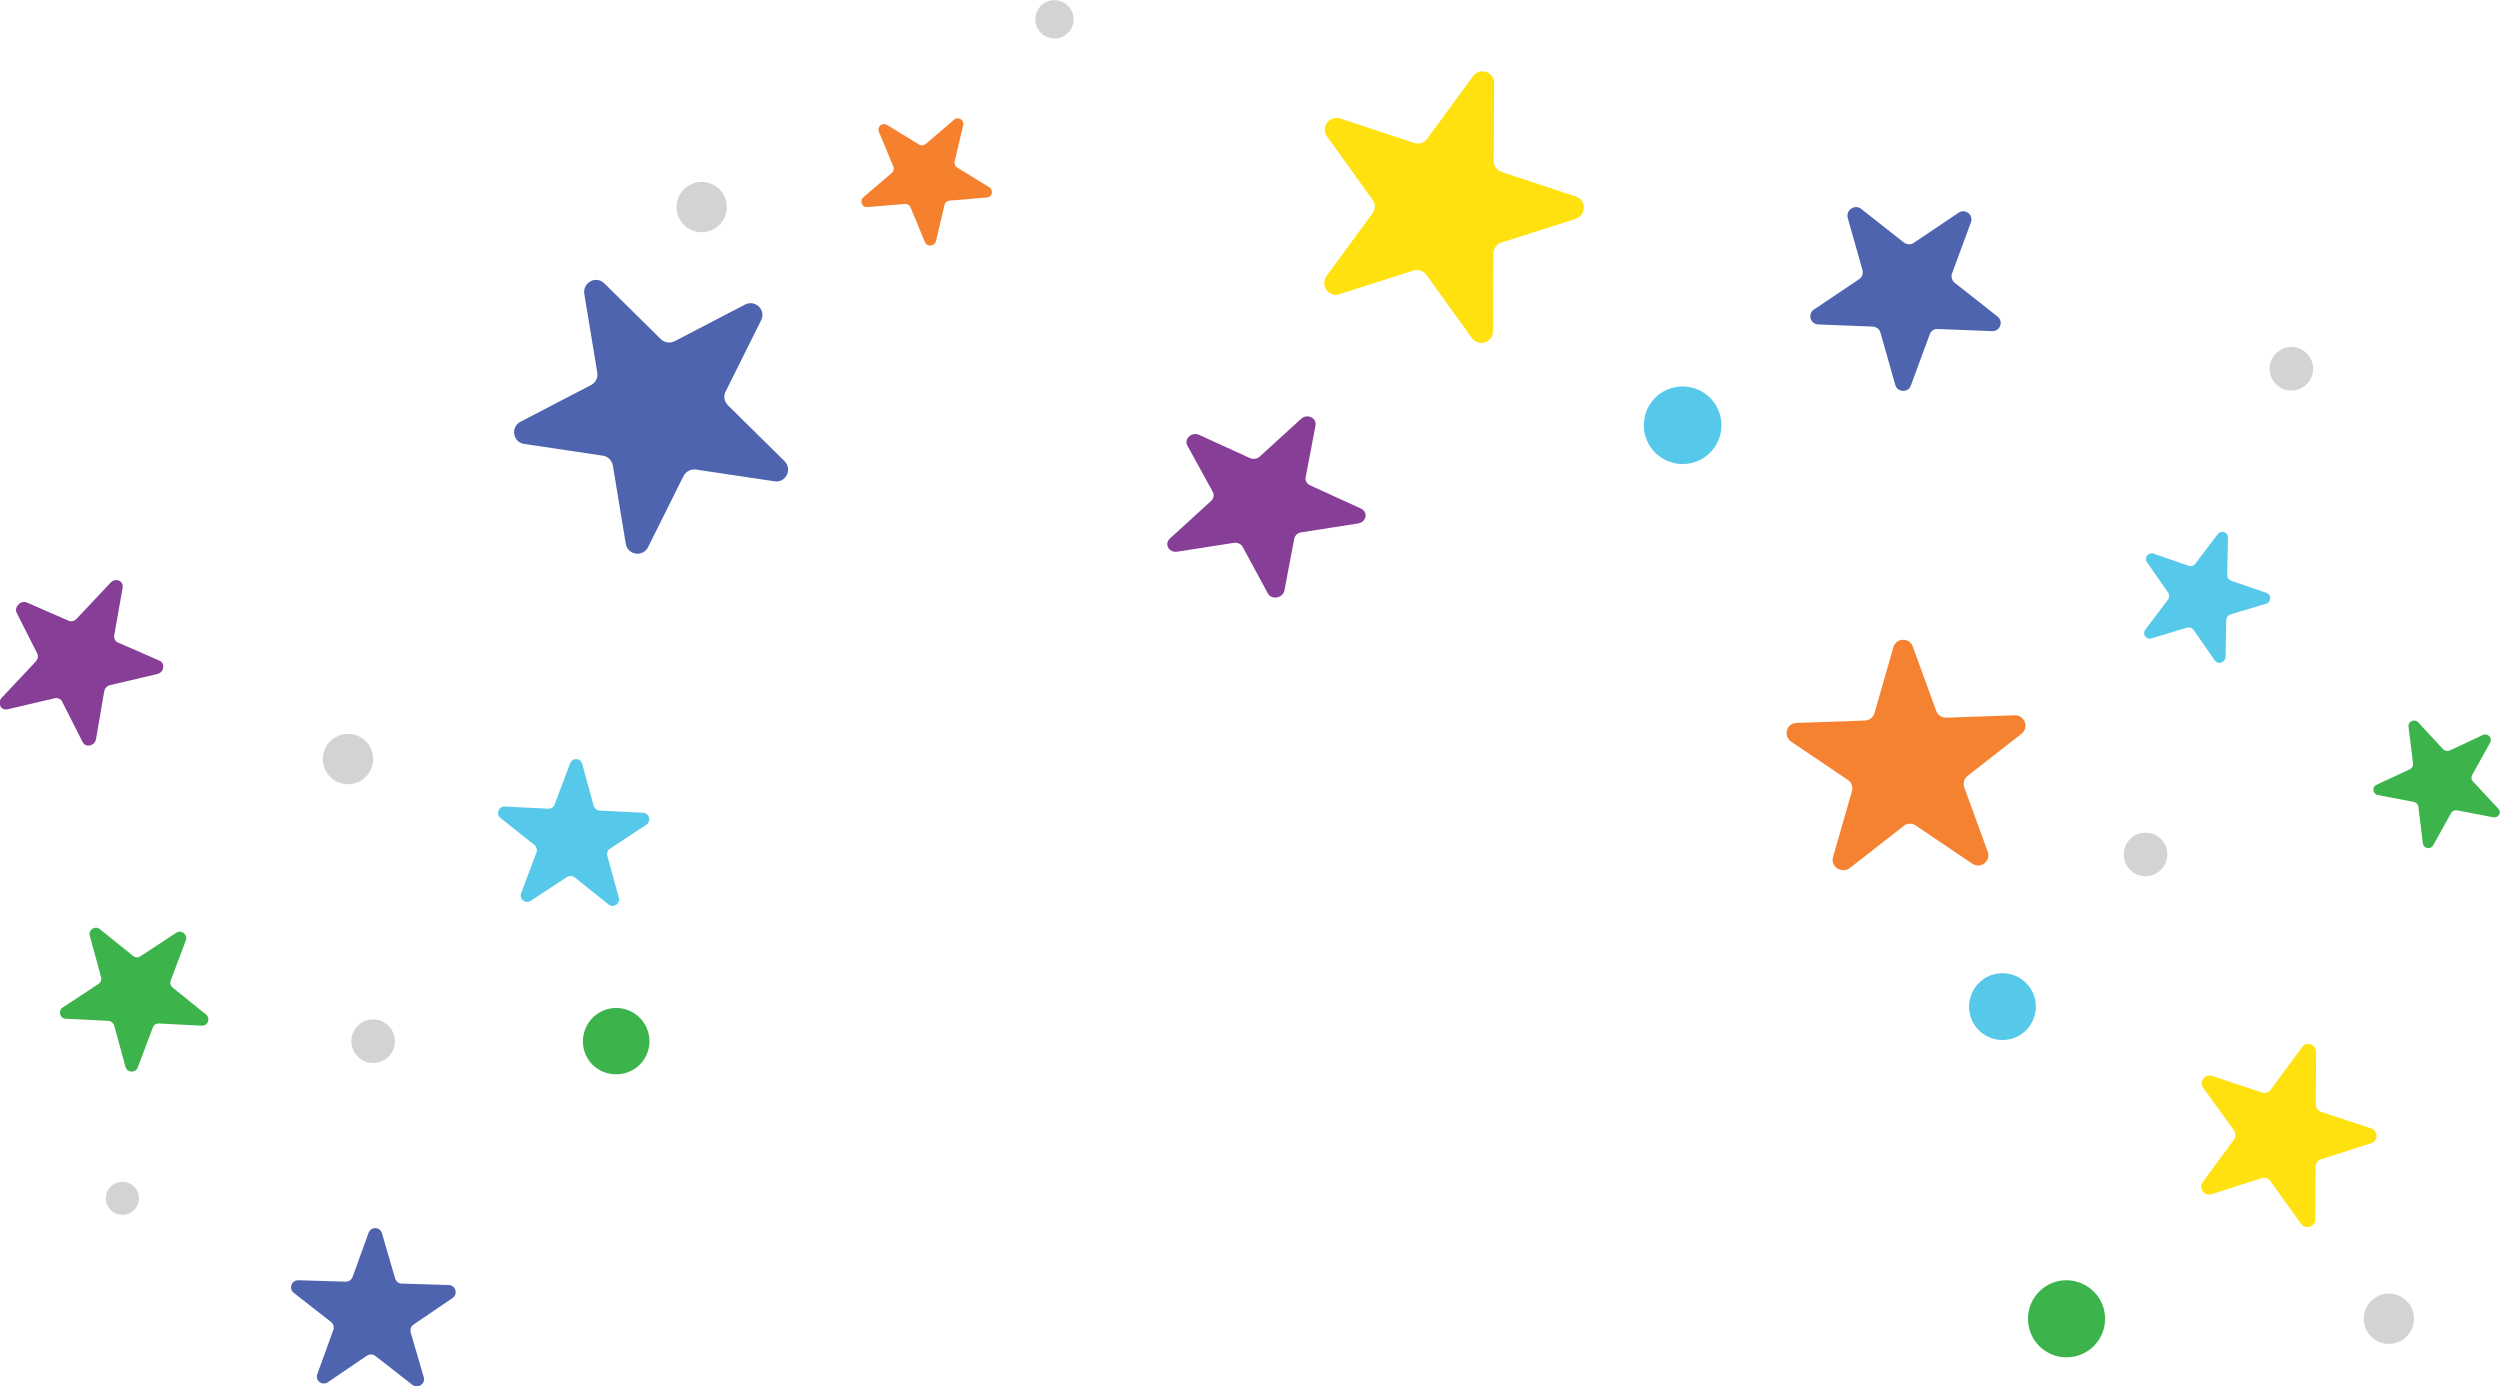 <svg xmlns="http://www.w3.org/2000/svg" width="1044" height="579" viewBox="0 0 1043.9 578.8"><style>.a{fill:#4E64AF;}.b{fill:#56C9EA;}.c{fill:#3CB44B;}.d{fill:#D1D3D4;}.e{fill:#863E97;}.f{fill:#FEE10F;}</style><path d="M252.3 118.2l23.6 23.3c1.5 1.5 3.9 1.9 5.8 0.9l29.4-15.3c4.3-2.2 8.9 2.3 6.7 6.6L303 163.4c-1 1.9-0.6 4.2 1 5.8l23.6 23.3c3.4 3.4 0.5 9.2-4.2 8.4l-32.8-4.9c-2.1-0.3-4.2 0.8-5.2 2.7l-14.8 29.7c-2.2 4.3-8.5 3.3-9.3-1.4l-5.4-32.7c-0.4-2.1-2-3.8-4.2-4.1l-32.8-4.9c-4.8-0.7-5.8-7.1-1.5-9.3l29.4-15.3c1.9-1 3-3.1 2.6-5.2l-5.4-32.7C243.2 117.8 248.9 114.9 252.3 118.2z" class="a"/><path d="M718.8 177.5c0 8.9-7.2 16.2-16.2 16.2 -8.9 0-16.2-7.2-16.2-16.2s7.2-16.2 16.2-16.2C711.6 161.3 718.8 168.6 718.8 177.5z" class="b"/><path d="M879 550.6c0 8.9-7.2 16.1-16.1 16.1 -8.9 0-16.1-7.2-16.1-16.1 0-8.9 7.2-16.1 16.1-16.1C871.8 534.6 879 541.7 879 550.6z" class="c"/><path d="M243.1 318.9l4.8 17.5c0.3 1.1 1.3 1.9 2.5 2l18.1 0.9c2.6 0.1 3.6 3.5 1.4 5l-15.2 10c-1 0.6-1.4 1.9-1.1 3l4.8 17.5c0.7 2.5-2.3 4.5-4.3 2.8l-14.1-11.3c-0.9-0.7-2.2-0.8-3.2-0.2l-15.2 10c-2.2 1.4-5-0.8-4-3.2l6.4-17c0.4-1.1 0.1-2.3-0.8-3.1l-14.2-11.3c-2.1-1.6-0.8-5 1.8-4.8l18.1 0.9c1.2 0.1 2.3-0.7 2.7-1.8l6.4-17C238.9 316.2 242.4 316.3 243.1 318.9z" class="b"/><circle cx="440.3" cy="8" r="8" class="d"/><path d="M529.4 247.7l-10.5-19.4c-0.7-1.3-2.2-1.9-3.7-1.7l-23.7 3.7c-3.4 0.5-5.5-3.2-3-5.5l17.2-15.7c1.1-1 1.4-2.6 0.7-3.8L495.8 186c-1.5-2.8 1.8-5.9 4.9-4.5l21.2 9.7c1.4 0.6 3.1 0.4 4.2-0.7l17.2-15.7c2.5-2.3 6.6-0.4 6 2.8l-4.1 21.6c-0.3 1.4 0.5 2.8 1.9 3.4l21.2 9.7c3.1 1.4 2.3 5.6-1.2 6.2l-23.7 3.7c-1.5 0.2-2.8 1.4-3 2.8l-4.1 21.6C535.5 249.8 530.9 250.5 529.4 247.7z" class="e"/><path d="M777.1 87.1l17.9 14.1c1.2 0.9 2.8 1 4 0.2l18.9-12.7c2.7-1.8 6.2 0.9 5.1 4l-7.9 21.4c-0.5 1.4-0.1 2.9 1.1 3.9l17.9 14.1c2.6 2 1.1 6.2-2.2 6.1l-22.8-0.9c-1.5-0.1-2.8 0.8-3.3 2.2l-7.9 21.4c-1.1 3.1-5.6 2.9-6.5-0.2l-6.2-21.9c-0.4-1.4-1.7-2.4-3.2-2.5l-22.8-0.9c-3.3-0.1-4.5-4.4-1.8-6.2l18.9-12.7c1.2-0.8 1.8-2.3 1.4-3.8l-6.2-21.9C770.8 87.6 774.5 85.1 777.1 87.1z" class="a"/><path d="M1008 550.6c0 5.8-4.7 10.5-10.5 10.5 -5.8 0-10.5-4.7-10.5-10.5 0-5.8 4.7-10.5 10.5-10.5C1003.3 540.1 1008 544.8 1008 550.6z" class="d"/><circle cx="293" cy="86.4" r="10.5" class="d"/><path d="M26.2 420.6l14.9-9.8c1-0.6 1.4-1.8 1.1-2.9l-4.7-17.2c-0.7-2.5 2.2-4.4 4.2-2.8l13.9 11.2c0.9 0.7 2.2 0.8 3.1 0.1l14.9-9.8c2.2-1.4 4.9 0.8 4 3.2l-6.3 16.7c-0.4 1.1-0.1 2.3 0.8 3l13.9 11.2c2 1.6 0.8 4.9-1.8 4.7l-17.8-0.9c-1.2-0.1-2.2 0.6-2.6 1.7l-6.3 16.7c-0.9 2.4-4.4 2.2-5.1-0.3l-4.7-17.2c-0.3-1.1-1.3-1.9-2.4-2l-17.8-0.9C25 425.3 24.1 422 26.2 420.6z" class="c"/><path d="M155.8 316.9c0 5.8-4.7 10.5-10.5 10.5 -5.8 0-10.5-4.7-10.5-10.5 0-5.8 4.7-10.5 10.5-10.5C151.1 306.3 155.8 311.1 155.8 316.9z" class="d"/><path d="M553.9 115.2L573.1 89c1.3-1.7 1.3-4 0-5.7l-19-26.4c-2.8-3.8 1-8.9 5.5-7.5l30.9 10.2c2 0.7 4.2 0 5.4-1.7l19.2-26.2c2.8-3.8 8.8-1.8 8.8 2.9l-0.2 32.5c0 2.1 1.3 4 3.3 4.6L658 82c4.5 1.5 4.4 7.8 0 9.3l-31 9.9c-2 0.6-3.4 2.5-3.4 4.6l-0.2 32.5c0 4.7-6.1 6.6-8.8 2.8l-19-26.4c-1.2-1.7-3.4-2.4-5.4-1.8l-31 9.9C554.8 124.2 551.1 119 553.9 115.2z" class="f"/><path d="M765.4 357.8l7.9-27.5c0.5-1.8-0.2-3.7-1.7-4.7l-23.7-16c-3.4-2.3-1.9-7.7 2.2-7.8l28.6-1c1.9-0.1 3.5-1.3 4-3.1l7.9-27.5c1.1-4 6.7-4.2 8.1-0.3l9.8 26.9c0.6 1.7 2.3 2.9 4.2 2.8l28.6-1c4.1-0.1 6.1 5.1 2.8 7.7l-22.5 17.6c-1.5 1.1-2 3.1-1.4 4.8l9.8 26.9c1.4 3.9-3 7.3-6.4 5l-23.7-16c-1.5-1-3.6-1-5 0.2l-22.5 17.6C768.9 364.9 764.3 361.8 765.4 357.8z" fill="#F58230"/><path d="M822.2 420.3c0-7.7 6.2-14 13.9-14 7.7 0 14 6.2 14 13.9 0 7.7-6.2 14-13.9 14C828.5 434.2 822.2 428 822.2 420.3z" class="b"/><path d="M243.4 434.8c0-7.7 6.1-13.9 13.8-14 7.7 0 13.9 6.1 14 13.8 0 7.7-6.1 13.9-13.8 13.9C249.6 448.6 243.4 442.5 243.4 434.8z" class="c"/><path d="M924.8 275.7l-8.9-12.8c-0.6-0.8-1.6-1.2-2.6-0.9l-15 4.5c-2.2 0.7-3.9-1.9-2.5-3.7l9.5-12.5c0.6-0.8 0.6-1.9 0.1-2.8l-8.9-12.8c-1.3-1.9 0.5-4.3 2.7-3.6l14.8 5.1c1 0.3 2 0 2.6-0.8l9.5-12.5c1.4-1.8 4.3-0.8 4.2 1.5l-0.3 15.7c0 1 0.6 1.9 1.6 2.3l14.8 5.1c2.1 0.7 2.1 3.8-0.1 4.5l-15 4.5c-1 0.3-1.6 1.2-1.7 2.2l-0.3 15.6C929 276.7 926.1 277.6 924.8 275.7z" class="b"/><circle cx="51.1" cy="500.3" r="6.9" class="d"/><path d="M11.2 251.5l17.4 7.6c1.1 0.5 2.5 0.2 3.4-0.8l14.2-15.1c2.1-2.2 5.5-0.7 5 2.2l-3.5 19.8c-0.2 1.3 0.4 2.5 1.5 3l17.4 7.6c2.5 1.1 1.9 5-1 5.6l-19.6 4.6c-1.3 0.3-2.3 1.4-2.5 2.7l-3.4 19.8c-0.5 2.9-4.3 3.8-5.6 1.3l-8.6-17c-0.6-1.1-1.8-1.6-3.1-1.3l-19.6 4.6c-2.8 0.7-4.5-2.6-2.5-4.8l14.2-15.1c0.9-1 1.2-2.4 0.6-3.5l-8.6-17C5.9 253.4 8.6 250.4 11.2 251.5z" class="e"/><path d="M172.2 578.2l-15.5-12.1c-1-0.8-2.4-0.8-3.5-0.1l-16.3 11.1c-2.4 1.6-5.4-0.7-4.4-3.4l6.7-18.5c0.4-1.2 0-2.5-1-3.3l-15.5-12.1c-2.3-1.7-1-5.4 1.9-5.3l19.7 0.6c1.3 0 2.4-0.7 2.9-1.9l6.7-18.5c1-2.7 4.8-2.6 5.6 0.2l5.5 18.9c0.4 1.2 1.5 2.1 2.7 2.1l19.7 0.6c2.9 0.1 3.9 3.8 1.6 5.4l-16.3 11.1c-1.1 0.7-1.5 2-1.2 3.3l5.5 18.9C177.6 577.8 174.4 580 172.2 578.2z" class="a"/><path d="M386.2 101l-6-14.5c-0.4-0.9-1.3-1.5-2.4-1.4l-15.6 1.3c-2.3 0.2-3.4-2.6-1.7-4.1l11.9-10.2c0.8-0.7 1-1.7 0.6-2.7L367 55c-0.9-2.1 1.4-4.1 3.4-2.9l13.4 8.2c0.9 0.5 2 0.4 2.7-0.2l11.9-10.2c1.7-1.5 4.3 0.1 3.8 2.3l-3.6 15.2c-0.2 1 0.2 2 1.1 2.5l13.4 8.2c1.9 1.2 1.2 4.2-1 4.3l-15.6 1.3c-1 0.1-1.9 0.8-2.1 1.8l-3.6 15.2C390.1 102.9 387.1 103.1 386.2 101z" fill="#F5812E"/><circle cx="895.9" cy="356.7" r="9.1" class="d"/><path d="M947.7 154c0-5 4-9.1 9-9.2 5 0 9.1 4 9.2 9 0 5-4 9.1-9 9.2C951.9 163.1 947.8 159.1 947.7 154z" class="d"/><path d="M1041.1 341.2l-15.1-2.9c-1-0.2-2 0.3-2.5 1.1l-7.5 13.5c-1.1 1.9-4 1.4-4.3-0.8l-1.9-15.3c-0.1-1-0.9-1.8-1.8-2l-15.1-2.9c-2.2-0.4-2.6-3.4-0.5-4.3l13.9-6.5c0.9-0.4 1.4-1.4 1.3-2.4l-1.9-15.3c-0.3-2.2 2.5-3.5 4-1.9l10.5 11.3c0.7 0.7 1.8 0.9 2.7 0.5l13.9-6.5c2-0.9 4.1 1.3 3 3.2l-7.5 13.5c-0.5 0.9-0.4 2 0.3 2.7l10.5 11.3C1044.8 339 1043.3 341.6 1041.1 341.2z" class="c"/><circle cx="155.8" cy="434.7" r="9.1" class="d"/><path d="M919.8 493.5l13-17.7c0.8-1.1 0.8-2.7 0-3.9L920 454.2c-1.9-2.6 0.7-6 3.7-5l20.8 6.9c1.4 0.4 2.8 0 3.7-1.2l13-17.7c1.9-2.6 5.9-1.2 5.9 2l-0.1 21.9c0 1.4 0.9 2.7 2.3 3.1l20.8 6.9c3 1 3 5.3 0 6.2l-20.9 6.7c-1.4 0.4-2.3 1.7-2.3 3.1l-0.1 21.9c0 3.2-4.1 4.5-6 1.9L948 493.1c-0.8-1.2-2.3-1.6-3.7-1.2l-20.9 6.7C920.4 499.6 917.9 496.1 919.8 493.5z" class="f"/></svg>
